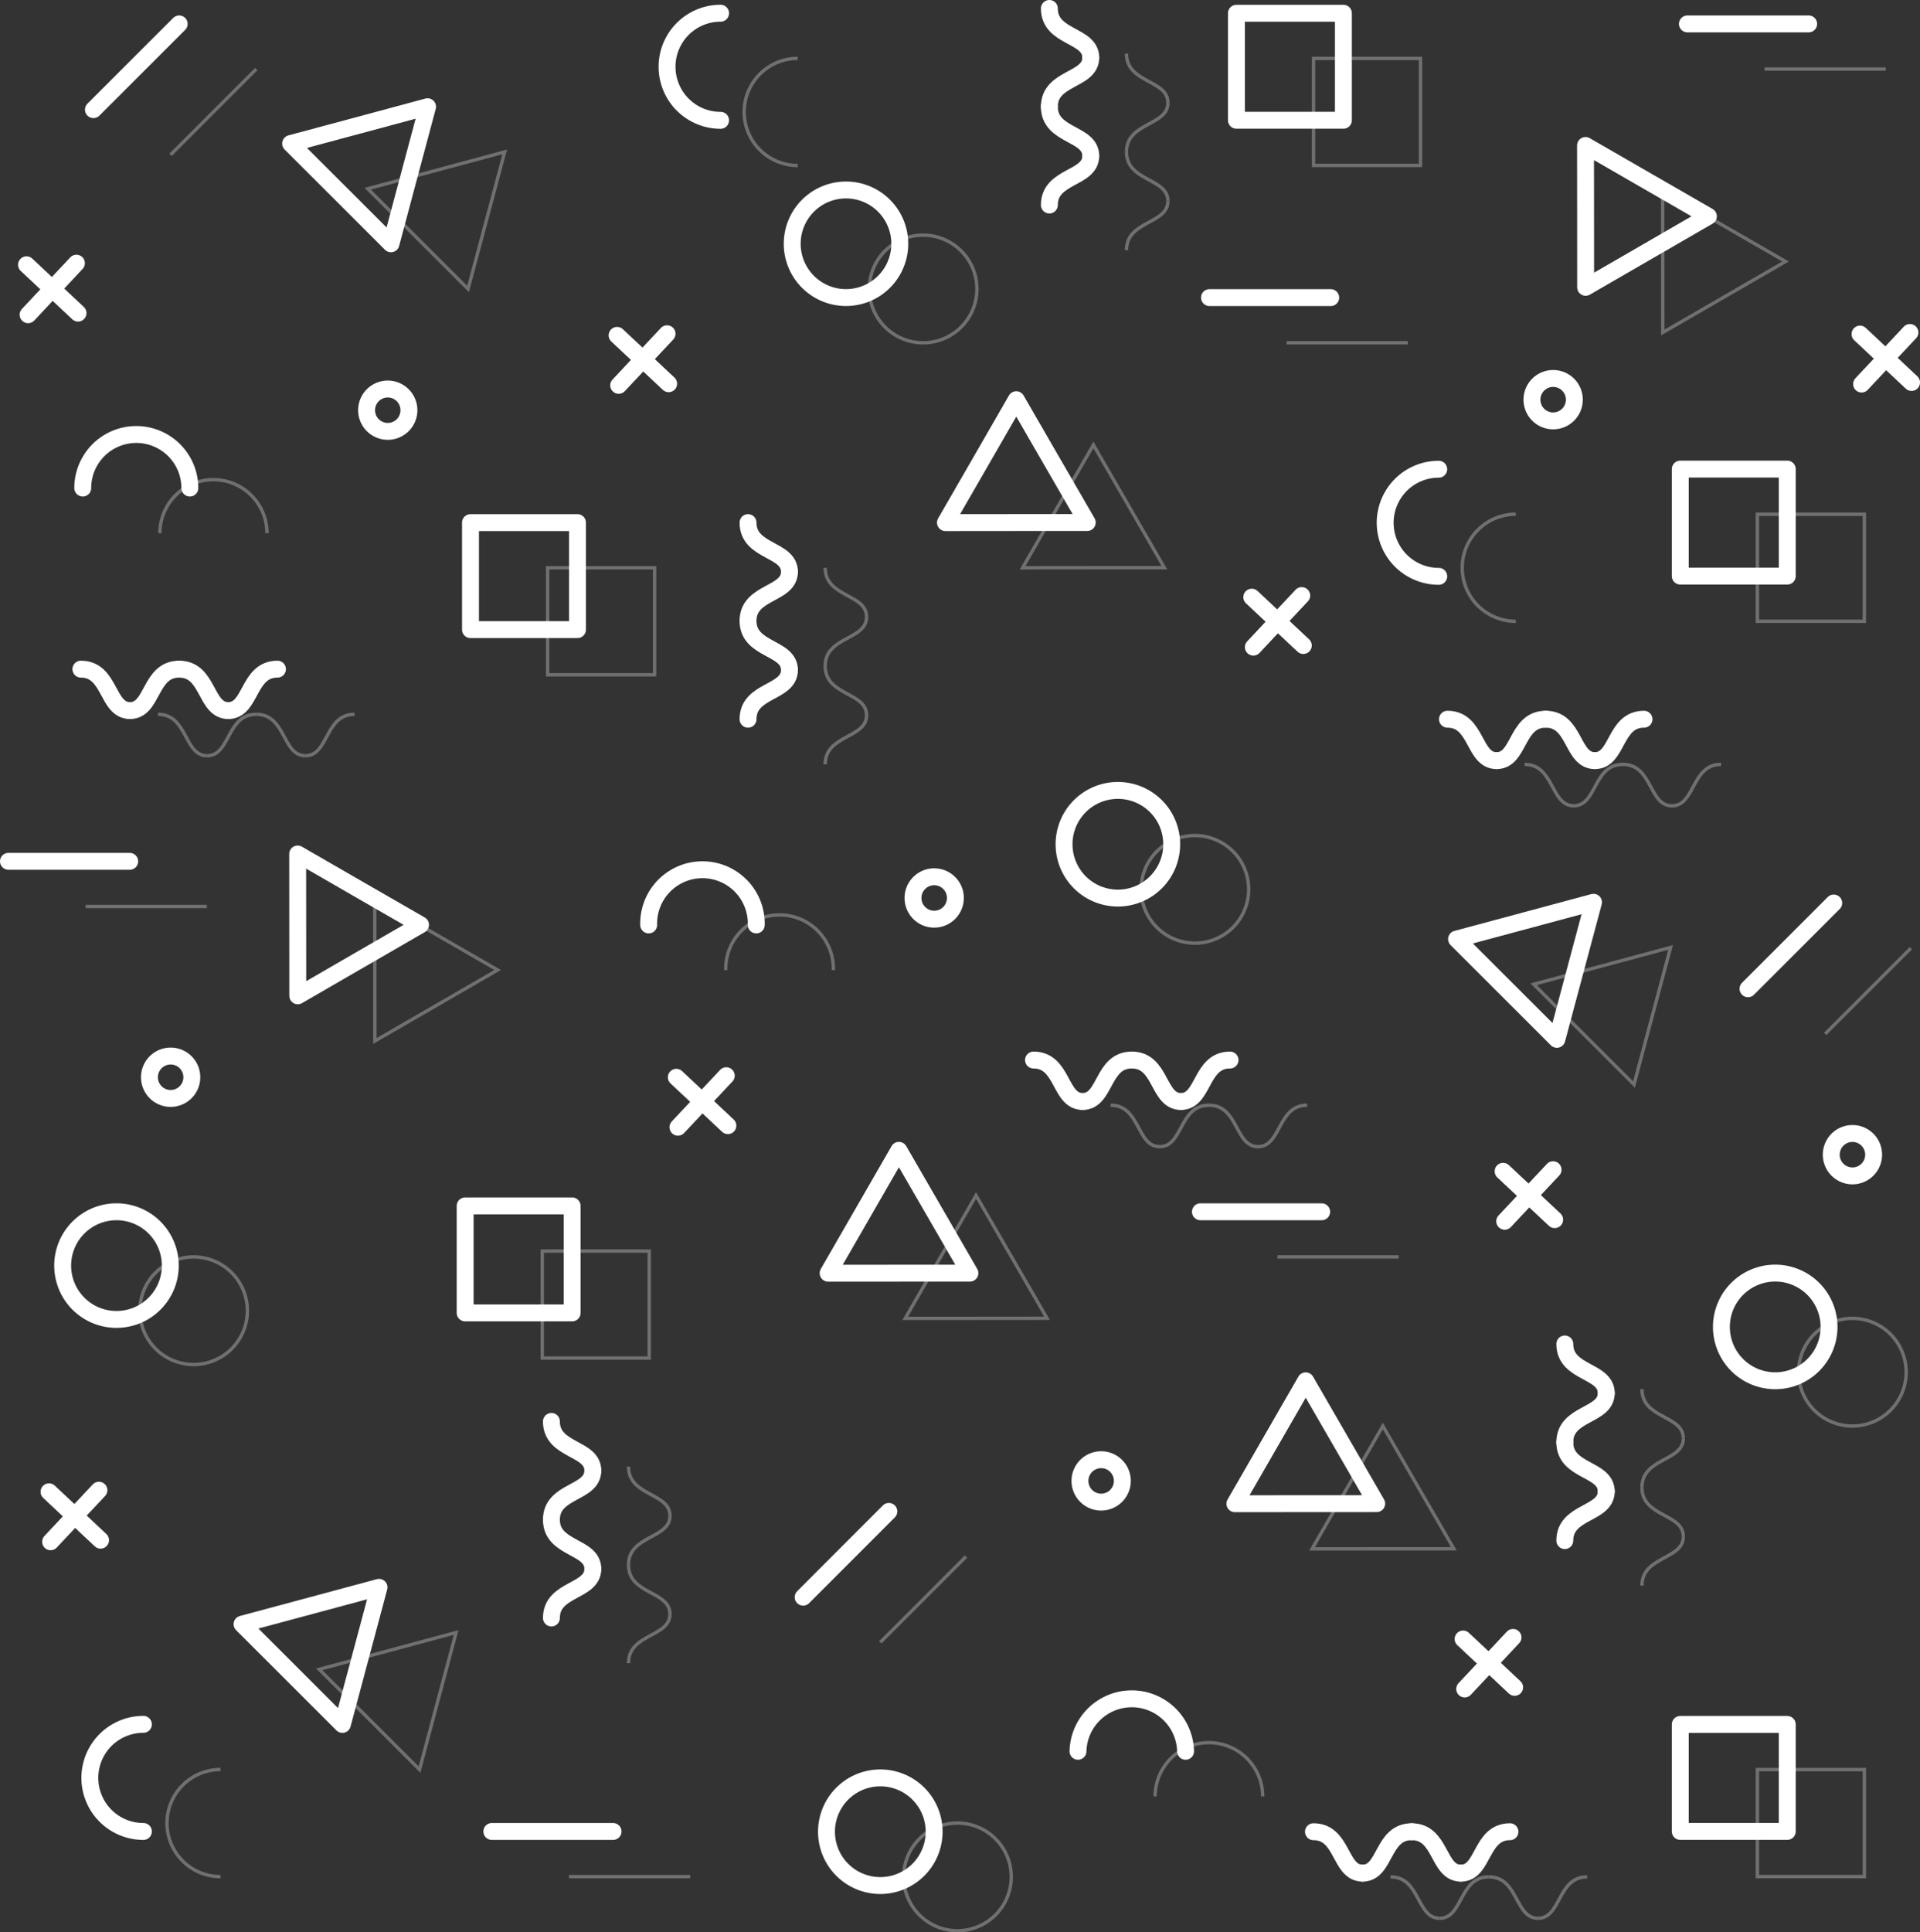 <svg id="Layer_1" data-name="Layer 1" xmlns="http://www.w3.org/2000/svg" viewBox="0 0 568.01 571.53"><rect x="0" y="0" width="568.01" height="571.53" fill="#333333" stroke="none"/><defs><style>.cls-1,.cls-3{fill:none;stroke:#fff;}.cls-1{stroke-linecap:round;stroke-linejoin:round;stroke-width:5px;}.cls-2{opacity:0.3;}.cls-3{stroke-miterlimit:10;}</style></defs><title>hero-pattern</title><line class="cls-1" x1="197.81" y1="113.49" x2="182.56" y2="99.19"/><line class="cls-1" x1="183.03" y1="113.97" x2="197.34" y2="98.71"/><line class="cls-1" x1="215.34" y1="332.93" x2="200.08" y2="318.62"/><line class="cls-1" x1="200.56" y1="333.4" x2="214.86" y2="318.15"/><line class="cls-1" x1="29.75" y1="455.53" x2="14.5" y2="441.22"/><line class="cls-1" x1="14.97" y1="456" x2="29.27" y2="440.75"/><line class="cls-1" x1="23.09" y1="92.61" x2="7.84" y2="78.31"/><line class="cls-1" x1="8.31" y1="93.09" x2="22.61" y2="77.84"/><line class="cls-1" x1="565.51" y1="113.12" x2="550.26" y2="98.81"/><line class="cls-1" x1="550.73" y1="113.59" x2="565.03" y2="98.34"/><line class="cls-1" x1="385.57" y1="190.92" x2="370.32" y2="176.62"/><line class="cls-1" x1="370.79" y1="191.4" x2="385.1" y2="176.15"/><line class="cls-1" x1="459.93" y1="360.73" x2="444.68" y2="346.43"/><line class="cls-1" x1="445.15" y1="361.21" x2="459.46" y2="345.96"/><line class="cls-1" x1="448.09" y1="499.06" x2="432.84" y2="484.76"/><line class="cls-1" x1="433.31" y1="499.54" x2="447.61" y2="484.29"/><polygon class="cls-1" points="311.15 136.39 300.65 118.22 290.18 136.4 279.7 154.57 300.68 154.55 321.65 154.54 311.15 136.39"/><polygon class="cls-1" points="276.44 358.39 265.93 340.23 255.46 358.4 244.99 376.57 265.96 376.56 286.94 376.55 276.44 358.39"/><polygon class="cls-1" points="396.78 426.56 386.28 408.4 375.81 426.57 365.33 444.75 386.3 444.73 407.28 444.72 396.78 426.56"/><polygon class="cls-1" points="466 287.13 471.42 266.86 451.16 272.31 430.9 277.75 445.74 292.57 460.58 307.4 466 287.13"/><polygon class="cls-1" points="121.07 51.84 126.49 31.57 106.24 37.02 85.97 42.46 100.82 57.28 115.66 72.11 121.07 51.84"/><polygon class="cls-1" points="106.71 489.75 112.13 469.48 91.87 474.93 71.61 480.37 86.45 495.19 101.29 510.02 106.71 489.75"/><polygon class="cls-1" points="487.25 74.48 505.41 63.98 487.24 53.51 469.06 43.03 469.08 64 469.09 84.98 487.25 74.48"/><polygon class="cls-1" points="106.24 284.03 124.41 273.53 106.23 263.06 88.06 252.58 88.08 273.56 88.09 294.53 106.24 284.03"/><path class="cls-1" d="M381,281.23a15.92,15.92,0,1,1-15.92-15.91A15.91,15.91,0,0,1,381,281.23Z" transform="translate(-34.37 -31.54)"/><path class="cls-1" d="M300.56,103.65a15.91,15.91,0,1,1-15.91-15.92A15.91,15.91,0,0,1,300.56,103.65Z" transform="translate(-34.37 -31.54)"/><path class="cls-1" d="M310.72,573.3a15.92,15.92,0,1,1-15.91-15.92A15.91,15.91,0,0,1,310.72,573.3Z" transform="translate(-34.37 -31.54)"/><path class="cls-1" d="M353.28,549.51a15.92,15.92,0,0,1,31.83,0" transform="translate(-34.37 -31.54)"/><path class="cls-1" d="M226.27,305.1a15.92,15.92,0,1,1,31.83,0" transform="translate(-34.37 -31.54)"/><path class="cls-1" d="M58.85,175.89a15.84,15.84,0,1,1,31.68,0" transform="translate(-34.37 -31.54)"/><path class="cls-1" d="M460,202a15.84,15.84,0,1,1,0-31.68" transform="translate(-34.37 -31.54)"/><path class="cls-1" d="M76.79,573.22a15.84,15.84,0,1,1,0-31.68" transform="translate(-34.37 -31.54)"/><path class="cls-1" d="M247.55,67.13a15.84,15.84,0,1,1,0-31.68" transform="translate(-34.37 -31.54)"/><path class="cls-1" d="M84.75,405.85a15.92,15.92,0,1,1-15.92-15.91A15.92,15.92,0,0,1,84.75,405.85Z" transform="translate(-34.37 -31.54)"/><path class="cls-1" d="M575.47,424a15.92,15.92,0,1,1-15.91-15.92A15.92,15.92,0,0,1,575.47,424Z" transform="translate(-34.37 -31.54)"/><rect class="cls-1" x="497.09" y="138.74" width="31.65" height="31.65"/><rect class="cls-1" x="139.19" y="154.57" width="31.65" height="31.65"/><rect class="cls-1" x="137.61" y="356.66" width="31.65" height="31.65"/><rect class="cls-1" x="497.09" y="510.02" width="31.65" height="31.65"/><rect class="cls-1" x="365.78" y="3.92" width="31.65" height="31.65"/><path class="cls-1" d="M354.66,357.32c-6.91,0-5.72-12.26-14.54-12.26" transform="translate(-34.37 -31.54)"/><path class="cls-1" d="M383.73,357.32c-6.91,0-5.72-12.26-14.53-12.26" transform="translate(-34.37 -31.54)"/><path class="cls-1" d="M354.66,357.32c6.91,0,5.72-12.26,14.54-12.26" transform="translate(-34.37 -31.54)"/><path class="cls-1" d="M398.27,345.06" transform="translate(-34.37 -31.54)"/><path class="cls-1" d="M383.73,357.32c6.91,0,5.72-12.26,14.54-12.26" transform="translate(-34.37 -31.54)"/><path class="cls-1" d="M437.48,585.55c-6.91,0-5.72-12.25-14.54-12.25" transform="translate(-34.37 -31.54)"/><path class="cls-1" d="M466.55,585.55c-6.91,0-5.72-12.25-14.54-12.25" transform="translate(-34.37 -31.54)"/><path class="cls-1" d="M437.48,585.55c6.91,0,5.72-12.25,14.53-12.25" transform="translate(-34.37 -31.54)"/><path class="cls-1" d="M481.08,573.3" transform="translate(-34.37 -31.54)"/><path class="cls-1" d="M466.55,585.55c6.91,0,5.72-12.25,14.53-12.25" transform="translate(-34.37 -31.54)"/><path class="cls-1" d="M477.12,256.51c-6.91,0-5.72-12.25-14.54-12.25" transform="translate(-34.37 -31.54)"/><path class="cls-1" d="M506.19,256.51c-6.91,0-5.72-12.25-14.53-12.25" transform="translate(-34.37 -31.54)"/><path class="cls-1" d="M477.12,256.51c6.91,0,5.72-12.25,14.54-12.25" transform="translate(-34.37 -31.54)"/><path class="cls-1" d="M520.73,244.26" transform="translate(-34.37 -31.54)"/><path class="cls-1" d="M506.19,256.51c6.91,0,5.72-12.25,14.54-12.25" transform="translate(-34.37 -31.54)"/><path class="cls-1" d="M72.84,241.7c-6.91,0-5.72-12.25-14.54-12.25" transform="translate(-34.37 -31.54)"/><path class="cls-1" d="M101.91,241.7c-6.91,0-5.72-12.25-14.54-12.25" transform="translate(-34.37 -31.54)"/><path class="cls-1" d="M72.84,241.7c6.91,0,5.72-12.25,14.53-12.25" transform="translate(-34.37 -31.54)"/><path class="cls-1" d="M116.45,229.45" transform="translate(-34.37 -31.54)"/><path class="cls-1" d="M101.91,241.7c6.91,0,5.72-12.25,14.54-12.25" transform="translate(-34.37 -31.54)"/><path class="cls-1" d="M357.06,77.65c0,6.91-12.25,5.72-12.25,14.53" transform="translate(-34.37 -31.54)"/><path class="cls-1" d="M357.06,48.58c0,6.91-12.25,5.71-12.25,14.53" transform="translate(-34.37 -31.54)"/><path class="cls-1" d="M357.06,77.65c0-6.91-12.25-5.72-12.25-14.54" transform="translate(-34.37 -31.54)"/><path class="cls-1" d="M344.81,34" transform="translate(-34.37 -31.54)"/><path class="cls-1" d="M357.06,48.58c0-6.91-12.25-5.72-12.25-14.54" transform="translate(-34.37 -31.54)"/><path class="cls-1" d="M267.92,229.72c0,6.91-12.25,5.72-12.25,14.54" transform="translate(-34.37 -31.54)"/><path class="cls-1" d="M267.92,200.65c0,6.91-12.25,5.72-12.25,14.53" transform="translate(-34.37 -31.54)"/><path class="cls-1" d="M267.92,229.72c0-6.91-12.25-5.72-12.25-14.54" transform="translate(-34.37 -31.54)"/><path class="cls-1" d="M255.67,186.11" transform="translate(-34.37 -31.54)"/><path class="cls-1" d="M267.92,200.65c0-6.91-12.25-5.72-12.25-14.54" transform="translate(-34.37 -31.54)"/><path class="cls-1" d="M509.56,472.65c0,6.91-12.26,5.72-12.26,14.54" transform="translate(-34.37 -31.54)"/><path class="cls-1" d="M509.56,443.58c0,6.91-12.26,5.71-12.26,14.53" transform="translate(-34.37 -31.54)"/><path class="cls-1" d="M509.56,472.65c0-6.91-12.26-5.72-12.26-14.54" transform="translate(-34.37 -31.54)"/><path class="cls-1" d="M497.3,429" transform="translate(-34.37 -31.54)"/><path class="cls-1" d="M509.56,443.58c0-6.91-12.26-5.72-12.26-14.54" transform="translate(-34.37 -31.54)"/><path class="cls-1" d="M209.75,495.56c0,6.91-12.25,5.72-12.25,14.53" transform="translate(-34.37 -31.54)"/><path class="cls-1" d="M209.75,466.49c0,6.91-12.25,5.71-12.25,14.53" transform="translate(-34.37 -31.54)"/><path class="cls-1" d="M209.75,495.56c0-6.91-12.25-5.72-12.25-14.54" transform="translate(-34.37 -31.54)"/><path class="cls-1" d="M197.5,452" transform="translate(-34.37 -31.54)"/><path class="cls-1" d="M209.75,466.49c0-6.91-12.25-5.72-12.25-14.54" transform="translate(-34.37 -31.54)"/><line class="cls-1" x1="355.13" y1="358.4" x2="391" y2="358.4"/><line class="cls-1" x1="2.5" y1="254.75" x2="38.37" y2="254.75"/><line class="cls-1" x1="357.81" y1="88.02" x2="393.68" y2="88.02"/><line class="cls-1" x1="499.2" y1="7.07" x2="535.07" y2="7.07"/><line class="cls-1" x1="145.5" y1="541.68" x2="181.37" y2="541.68"/><line class="cls-1" x1="237.6" y1="472.39" x2="262.96" y2="447.02"/><line class="cls-1" x1="27.64" y1="32.43" x2="53.01" y2="7.07"/><line class="cls-1" x1="517.13" y1="292.44" x2="542.49" y2="267.08"/><g class="cls-2"><polygon class="cls-3" points="333.97 149.75 323.47 131.58 313 149.75 302.52 167.93 323.49 167.91 344.47 167.9 333.97 149.75"/><polygon class="cls-3" points="299.25 371.75 288.75 353.58 278.28 371.76 267.8 389.93 288.77 389.92 309.75 389.9 299.25 371.75"/><polygon class="cls-3" points="419.6 439.92 409.1 421.76 398.63 439.93 388.15 458.11 409.12 458.09 430.1 458.08 419.6 439.92"/><polygon class="cls-3" points="488.81 300.49 494.23 280.22 473.98 285.67 453.72 291.11 468.56 305.93 483.4 320.76 488.81 300.49"/><polygon class="cls-3" points="143.89 65.2 149.31 44.93 129.05 50.38 108.79 55.82 123.63 70.64 138.47 85.47 143.89 65.2"/><polygon class="cls-3" points="129.52 503.11 134.94 482.84 114.69 488.29 94.43 493.73 109.27 508.55 124.11 523.38 129.52 503.11"/><polygon class="cls-3" points="510.07 87.84 528.23 77.34 510.06 66.87 491.88 56.39 491.9 77.36 491.91 98.34 510.07 87.84"/><polygon class="cls-3" points="129.06 297.39 147.22 286.89 129.05 276.42 110.87 265.94 110.89 286.92 110.9 307.89 129.06 297.39"/><path class="cls-3" d="M403.78,294.59a15.91,15.91,0,1,1-15.91-15.92A15.91,15.91,0,0,1,403.78,294.59Z" transform="translate(-34.37 -31.54)"/><path class="cls-3" d="M323.38,117a15.92,15.92,0,1,1-15.91-15.91A15.92,15.92,0,0,1,323.38,117Z" transform="translate(-34.37 -31.54)"/><path class="cls-3" d="M333.54,586.66a15.92,15.92,0,1,1-15.92-15.92A15.91,15.91,0,0,1,333.54,586.66Z" transform="translate(-34.37 -31.54)"/><path class="cls-3" d="M376.1,562.87a15.91,15.91,0,0,1,31.82,0" transform="translate(-34.37 -31.54)"/><path class="cls-3" d="M249.08,318.46a15.92,15.92,0,1,1,31.83,0" transform="translate(-34.37 -31.54)"/><path class="cls-3" d="M81.67,189.25a15.84,15.84,0,1,1,31.68,0" transform="translate(-34.37 -31.54)"/><path class="cls-3" d="M482.79,215.31a15.84,15.84,0,1,1,0-31.68" transform="translate(-34.37 -31.54)"/><path class="cls-3" d="M99.61,586.58a15.84,15.84,0,1,1,0-31.68" transform="translate(-34.37 -31.54)"/><path class="cls-3" d="M270.37,80.49a15.84,15.84,0,1,1,0-31.68" transform="translate(-34.37 -31.54)"/><path class="cls-3" d="M107.56,419.21A15.91,15.91,0,1,1,91.65,403.3,15.91,15.91,0,0,1,107.56,419.21Z" transform="translate(-34.37 -31.54)"/><path class="cls-3" d="M598.29,437.38a15.92,15.92,0,1,1-15.92-15.91A15.92,15.92,0,0,1,598.29,437.38Z" transform="translate(-34.37 -31.54)"/><rect class="cls-3" x="519.9" y="152.1" width="31.65" height="31.65"/><rect class="cls-3" x="162.01" y="167.93" width="31.65" height="31.65"/><rect class="cls-3" x="160.42" y="370.02" width="31.65" height="31.65"/><rect class="cls-3" x="519.9" y="523.38" width="31.65" height="31.65"/><rect class="cls-3" x="388.59" y="17.28" width="31.65" height="31.65"/><path class="cls-3" d="M377.47,370.68c-6.91,0-5.71-12.26-14.53-12.26" transform="translate(-34.37 -31.54)"/><path class="cls-3" d="M406.55,370.68c-6.91,0-5.72-12.26-14.54-12.26" transform="translate(-34.37 -31.54)"/><path class="cls-3" d="M377.47,370.68c6.91,0,5.72-12.26,14.54-12.26" transform="translate(-34.37 -31.54)"/><path class="cls-3" d="M421.08,358.42" transform="translate(-34.37 -31.54)"/><path class="cls-3" d="M406.55,370.68c6.9,0,5.72-12.26,14.53-12.26" transform="translate(-34.37 -31.54)"/><path class="cls-3" d="M460.29,598.91c-6.91,0-5.72-12.25-14.53-12.25" transform="translate(-34.37 -31.54)"/><path class="cls-3" d="M489.37,598.91c-6.92,0-5.72-12.25-14.54-12.25" transform="translate(-34.37 -31.54)"/><path class="cls-3" d="M460.29,598.91c6.91,0,5.72-12.25,14.54-12.25" transform="translate(-34.37 -31.54)"/><path class="cls-3" d="M503.9,586.66" transform="translate(-34.37 -31.54)"/><path class="cls-3" d="M489.37,598.91c6.9,0,5.71-12.25,14.53-12.25" transform="translate(-34.37 -31.54)"/><path class="cls-3" d="M499.94,269.87c-6.91,0-5.72-12.25-14.54-12.25" transform="translate(-34.37 -31.54)"/><path class="cls-3" d="M529,269.87c-6.91,0-5.72-12.25-14.54-12.25" transform="translate(-34.37 -31.54)"/><path class="cls-3" d="M499.94,269.87c6.91,0,5.72-12.25,14.53-12.25" transform="translate(-34.37 -31.54)"/><path class="cls-3" d="M543.54,257.62" transform="translate(-34.37 -31.54)"/><path class="cls-3" d="M529,269.87c6.91,0,5.72-12.25,14.53-12.25" transform="translate(-34.37 -31.54)"/><path class="cls-3" d="M95.65,255.06c-6.91,0-5.71-12.25-14.53-12.25" transform="translate(-34.37 -31.54)"/><path class="cls-3" d="M124.73,255.06c-6.91,0-5.72-12.25-14.54-12.25" transform="translate(-34.37 -31.54)"/><path class="cls-3" d="M95.65,255.06c6.91,0,5.72-12.25,14.54-12.25" transform="translate(-34.37 -31.54)"/><path class="cls-3" d="M139.26,242.81" transform="translate(-34.37 -31.54)"/><path class="cls-3" d="M124.73,255.06c6.91,0,5.71-12.25,14.53-12.25" transform="translate(-34.37 -31.54)"/><path class="cls-3" d="M379.88,91c0,6.91-12.25,5.72-12.25,14.53" transform="translate(-34.37 -31.54)"/><path class="cls-3" d="M379.88,61.94c0,6.91-12.25,5.71-12.25,14.53" transform="translate(-34.37 -31.54)"/><path class="cls-3" d="M379.88,91c0-6.91-12.25-5.72-12.25-14.54" transform="translate(-34.37 -31.54)"/><path class="cls-3" d="M367.63,47.4" transform="translate(-34.37 -31.54)"/><path class="cls-3" d="M379.88,61.94c0-6.91-12.25-5.72-12.25-14.54" transform="translate(-34.37 -31.54)"/><path class="cls-3" d="M290.74,243.08c0,6.91-12.25,5.72-12.25,14.54" transform="translate(-34.37 -31.54)"/><path class="cls-3" d="M290.74,214c0,6.91-12.25,5.72-12.25,14.53" transform="translate(-34.37 -31.54)"/><path class="cls-3" d="M290.74,243.08c0-6.91-12.25-5.72-12.25-14.54" transform="translate(-34.37 -31.54)"/><path class="cls-3" d="M278.49,199.47" transform="translate(-34.37 -31.54)"/><path class="cls-3" d="M290.74,214c0-6.91-12.25-5.72-12.25-14.54" transform="translate(-34.37 -31.54)"/><path class="cls-3" d="M532.37,486c0,6.91-12.25,5.72-12.25,14.53" transform="translate(-34.37 -31.54)"/><path class="cls-3" d="M532.37,456.94c0,6.91-12.25,5.71-12.25,14.53" transform="translate(-34.37 -31.54)"/><path class="cls-3" d="M532.37,486c0-6.91-12.25-5.72-12.25-14.54" transform="translate(-34.37 -31.54)"/><path class="cls-3" d="M520.12,442.4" transform="translate(-34.37 -31.54)"/><path class="cls-3" d="M532.37,456.94c0-6.91-12.25-5.72-12.25-14.54" transform="translate(-34.37 -31.54)"/><path class="cls-3" d="M232.57,508.92c0,6.91-12.26,5.72-12.26,14.53" transform="translate(-34.37 -31.54)"/><path class="cls-3" d="M232.57,479.85c0,6.91-12.26,5.71-12.26,14.53" transform="translate(-34.37 -31.54)"/><path class="cls-3" d="M232.57,508.92c0-6.91-12.26-5.72-12.26-14.54" transform="translate(-34.37 -31.54)"/><path class="cls-3" d="M220.31,465.31" transform="translate(-34.37 -31.54)"/><path class="cls-3" d="M232.57,479.85c0-6.91-12.26-5.72-12.26-14.54" transform="translate(-34.37 -31.54)"/><line class="cls-3" x1="377.94" y1="371.76" x2="413.81" y2="371.76"/><line class="cls-3" x1="25.32" y1="268.11" x2="61.19" y2="268.11"/><line class="cls-3" x1="380.62" y1="101.38" x2="416.49" y2="101.38"/><line class="cls-3" x1="522.01" y1="20.43" x2="557.88" y2="20.43"/><line class="cls-3" x1="168.31" y1="555.04" x2="204.18" y2="555.04"/><line class="cls-3" x1="260.42" y1="485.75" x2="285.78" y2="460.38"/><line class="cls-3" x1="50.46" y1="45.79" x2="75.82" y2="20.43"/><line class="cls-3" x1="539.95" y1="305.8" x2="565.31" y2="280.44"/></g><path class="cls-1" d="M363.45,474.86a6.27,6.27,0,1,1,2-8.64A6.27,6.27,0,0,1,363.45,474.86Z" transform="translate(-34.37 -31.54)"/><path class="cls-1" d="M314.06,302.45a6.27,6.27,0,1,1,2-8.64A6.27,6.27,0,0,1,314.06,302.45Z" transform="translate(-34.37 -31.54)"/><path class="cls-1" d="M88.17,355.47a6.27,6.27,0,1,1,2-8.64A6.27,6.27,0,0,1,88.17,355.47Z" transform="translate(-34.37 -31.54)"/><path class="cls-1" d="M152.39,158.18a6.26,6.26,0,1,1,2-8.64A6.25,6.25,0,0,1,152.39,158.18Z" transform="translate(-34.37 -31.54)"/><path class="cls-1" d="M497.17,155.07a6.27,6.27,0,1,1,2-8.64A6.27,6.27,0,0,1,497.17,155.07Z" transform="translate(-34.37 -31.54)"/><path class="cls-1" d="M585.71,378.38a6.27,6.27,0,1,1,2-8.65A6.27,6.27,0,0,1,585.71,378.38Z" transform="translate(-34.37 -31.54)"/></svg>